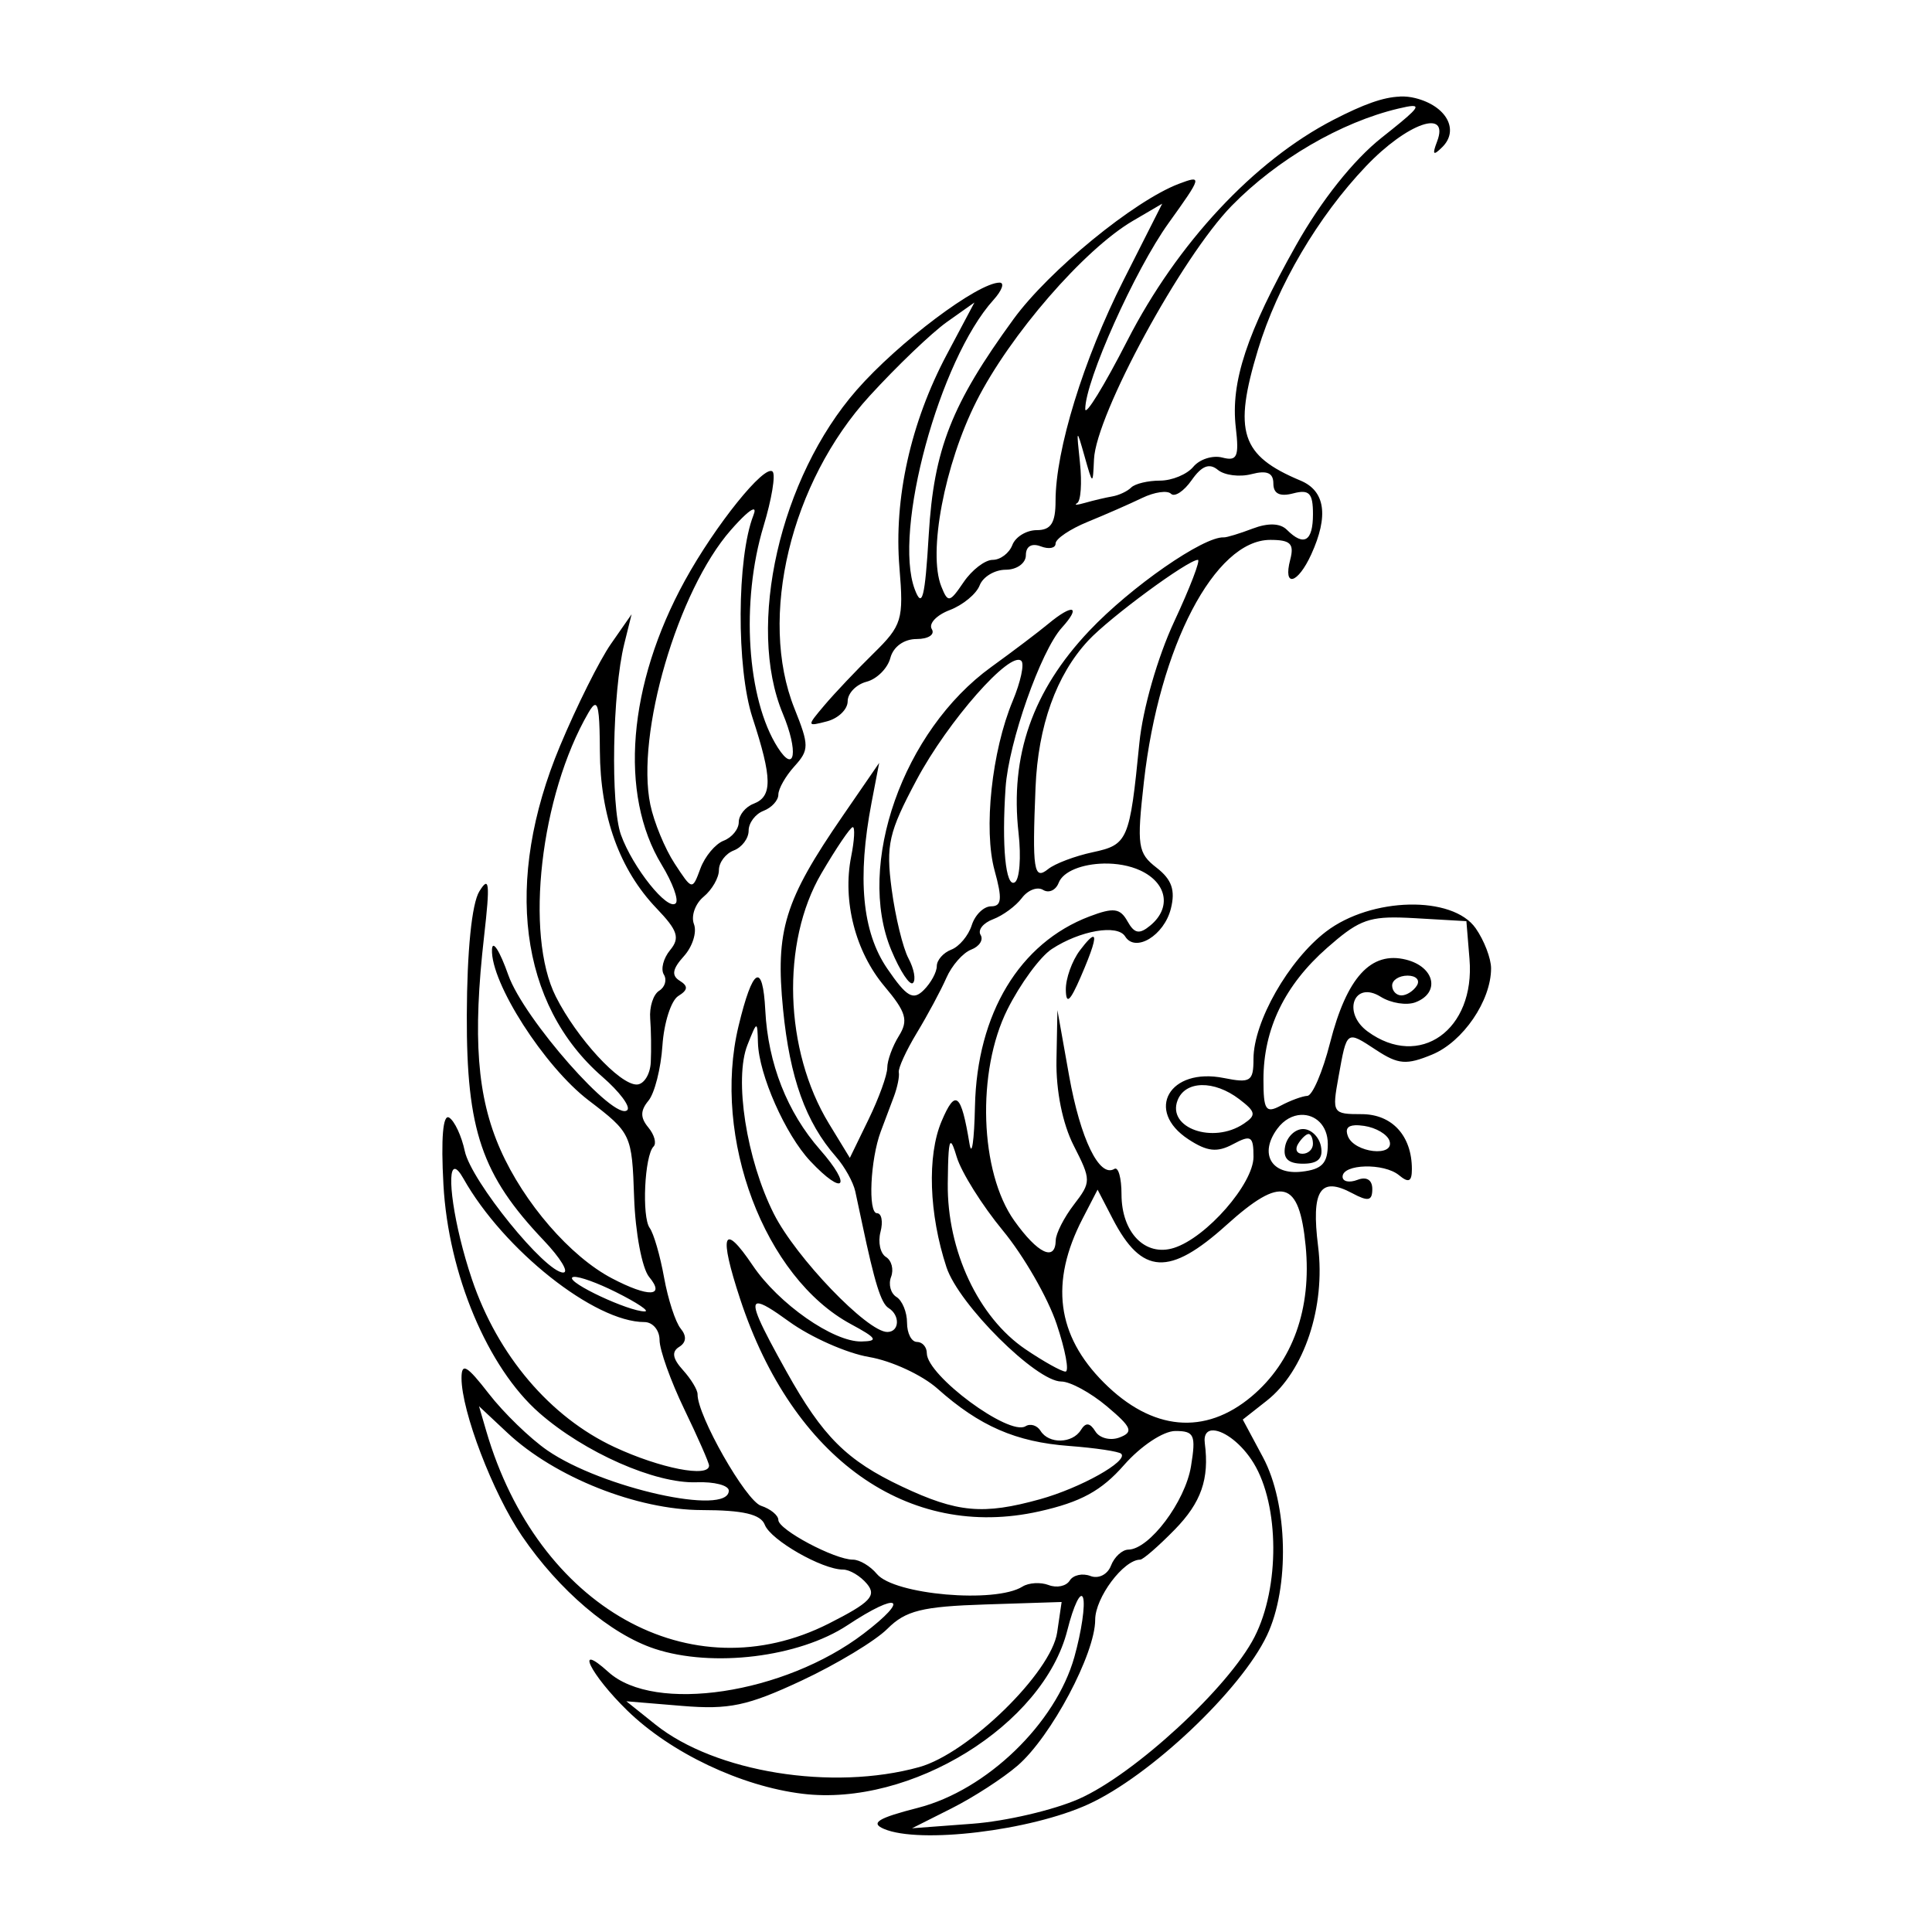 <?xml version="1.0" encoding="UTF-8" standalone="no"?>
<svg
   xmlns:dc="http://purl.org/dc/elements/1.1/"
   xmlns:cc="http://creativecommons.org/ns#"
   xmlns:rdf="http://www.w3.org/1999/02/22-rdf-syntax-ns#"
   xmlns:svg="http://www.w3.org/2000/svg"
   xmlns="http://www.w3.org/2000/svg"
   id="svgMR13"
   version="1.1"
   viewBox="0 0 100 100"
   height="100"
   width="100">
  <defs
     id="defs2" />
  <path
     d="m 72.457,5.001 c -0.85,0.025 -1.877,0.395 -3.446,1.205 -4.099,2.117 -8.081,6.383 -10.661,11.424 -1.198,2.34 -2.178,3.934 -2.178,3.543 0,-1.463 2.573,-7.203 4.315,-9.629 1.732,-2.41 1.753,-2.494 0.528,-2.029 -2.314,0.88 -6.724,4.49 -8.554,7.001 -3.213,4.41 -4.126,6.734 -4.39,11.171 -0.195,3.272 -0.34,3.836 -0.723,2.818 -1.135,-3.018 1.274,-11.882 4.072,-14.979 0.446,-0.493 0.589,-0.897 0.318,-0.897 -1.125,0 -5.24,3.093 -7.399,5.561 -3.97,4.538 -5.719,12.207 -3.82,16.752 0.812,1.944 0.634,3.151 -0.259,1.755 -1.603,-2.503 -1.927,-7.547 -0.737,-11.471 0.42,-1.385 0.63,-2.652 0.467,-2.815 -0.407,-0.407 -2.968,2.777 -4.542,5.643 -2.952,5.377 -3.416,11.061 -1.2,14.705 0.566,0.931 0.894,1.829 0.728,1.995 -0.415,0.415 -2.224,-1.845 -2.836,-3.545 -0.545,-1.514 -0.443,-7.402 0.171,-9.878 l 0.381,-1.537 -1.071,1.537 c -0.589,0.845 -1.775,3.223 -2.636,5.282 -2.924,6.996 -2.104,13.388 2.197,17.125 0.885,0.769 1.464,1.543 1.287,1.72 -0.637,0.637 -5.357,-4.72 -6.159,-6.989 -0.442,-1.253 -0.822,-1.849 -0.845,-1.323 -0.073,1.716 2.707,6.057 5,7.808 2.21,1.687 2.245,1.762 2.357,5.027 0.062,1.823 0.412,3.675 0.777,4.114 0.858,1.033 -0.026,1.067 -1.923,0.073 -2.154,-1.128 -4.554,-3.898 -5.778,-6.668 -1.206,-2.73 -1.439,-5.794 -0.84,-11.054 0.312,-2.738 0.268,-3.148 -0.249,-2.306 -0.389,0.633 -0.636,3.081 -0.647,6.405 -0.02,5.962 0.771,8.28 3.98,11.657 0.87,0.916 1.325,1.665 1.01,1.665 -0.925,0 -4.766,-4.739 -5.095,-6.287 -0.166,-0.781 -0.53,-1.56 -0.808,-1.732 -0.322,-0.199 -0.43,1.062 -0.297,3.47 0.255,4.631 2.284,9.465 4.957,11.811 2.336,2.051 6.012,3.673 8.143,3.593 0.919,-0.035 1.67,0.161 1.67,0.434 0,1.326 -6.556,-0.129 -9.393,-2.085 -0.893,-0.616 -2.257,-1.938 -3.032,-2.938 -1.135,-1.465 -1.409,-1.621 -1.409,-0.803 0,1.718 1.621,5.956 3.123,8.164 1.924,2.828 4.586,5.091 6.878,5.848 2.992,0.988 7.469,0.439 9.982,-1.224 2.655,-1.757 3.28,-1.429 0.833,0.437 -4.101,3.128 -10.834,4.142 -13.213,1.989 -1.795,-1.625 -0.933,0.132 0.98,1.996 2.247,2.189 5.882,3.916 9.064,4.305 5.607,0.687 12.475,-3.557 13.713,-8.473 0.324,-1.286 0.688,-2.039 0.811,-1.672 0.122,0.366 -0.08,1.744 -0.448,3.06 -0.965,3.447 -4.545,6.902 -8.095,7.812 -2.077,0.532 -2.484,0.784 -1.762,1.092 1.843,0.788 7.588,0.094 10.583,-1.277 3.198,-1.464 7.898,-5.908 9.241,-8.739 1.182,-2.49 1.085,-6.81 -0.206,-9.219 l -1.046,-1.952 1.243,-0.978 c 1.94,-1.526 3.047,-4.854 2.656,-7.985 -0.364,-2.912 0.106,-3.642 1.769,-2.752 0.826,0.442 1.036,0.397 1.036,-0.217 0,-0.475 -0.295,-0.657 -0.769,-0.475 -0.423,0.162 -0.769,0.089 -0.769,-0.163 0,-0.666 2.144,-0.723 2.922,-0.077 0.499,0.414 0.665,0.336 0.665,-0.314 0,-1.728 -1.024,-2.847 -2.604,-2.847 -1.502,0 -1.533,-0.05 -1.195,-1.922 0.443,-2.45 0.396,-2.416 1.964,-1.389 1.133,0.743 1.558,0.776 2.887,0.225 1.594,-0.66 3.047,-2.787 3.047,-4.461 0,-0.515 -0.359,-1.449 -0.798,-2.076 -1.196,-1.707 -5.401,-1.614 -7.742,0.172 -1.941,1.481 -3.758,4.671 -3.758,6.598 0,1.158 -0.156,1.258 -1.536,0.982 -2.812,-0.562 -4.106,1.684 -1.829,3.175 0.97,0.635 1.482,0.691 2.306,0.25 0.933,-0.499 1.06,-0.422 1.06,0.656 0,1.391 -2.434,4.178 -4.115,4.712 -1.486,0.472 -2.717,-0.787 -2.717,-2.777 0,-0.846 -0.166,-1.436 -0.369,-1.311 -0.774,0.478 -1.758,-1.547 -2.342,-4.817 l -0.606,-3.399 -0.049,2.582 c -0.03,1.581 0.315,3.297 0.892,4.427 0.909,1.784 0.909,1.887 0.011,3.055 -0.511,0.665 -0.934,1.496 -0.941,1.848 -0.02,1.122 -0.929,0.693 -2.144,-1.013 -1.792,-2.516 -1.963,-7.721 -0.359,-10.932 0.664,-1.329 1.698,-2.738 2.298,-3.131 1.466,-0.961 3.401,-1.294 3.797,-0.654 0.529,0.857 2.018,-0.046 2.367,-1.435 0.241,-0.958 0.049,-1.509 -0.739,-2.121 -0.977,-0.758 -1.031,-1.124 -0.655,-4.46 0.789,-6.991 3.673,-12.508 6.537,-12.508 1.051,0 1.251,0.198 1.035,1.025 -0.383,1.465 0.386,1.267 1.091,-0.28 0.908,-1.992 0.72,-3.28 -0.557,-3.814 -3.094,-1.294 -3.493,-2.523 -2.2,-6.783 1.006,-3.315 3.109,-6.887 5.589,-9.49 2.133,-2.239 4.336,-3.006 3.68,-1.281 -0.264,0.692 -0.202,0.759 0.269,0.291 0.895,-0.888 0.211,-2.131 -1.395,-2.534 -0.257,-0.065 -0.52,-0.093 -0.804,-0.085 z m 0.65,0.487 c 0.438,-0.014 -0.005,0.38 -1.596,1.641 -1.461,1.159 -3.126,3.252 -4.432,5.575 -2.552,4.537 -3.389,7.073 -3.114,9.426 0.177,1.513 0.069,1.754 -0.698,1.553 -0.499,-0.13 -1.174,0.085 -1.501,0.478 -0.327,0.394 -1.104,0.716 -1.727,0.716 -0.623,0 -1.293,0.161 -1.489,0.357 -0.196,0.196 -0.638,0.404 -0.982,0.462 -0.344,0.059 -0.971,0.206 -1.394,0.328 -0.422,0.122 -0.612,0.13 -0.421,0.019 0.191,-0.111 0.256,-1.053 0.145,-2.094 -0.19,-1.781 -0.177,-1.802 0.232,-0.354 0.432,1.53 0.435,1.531 0.495,0.18 0.103,-2.313 4.54,-10.481 7.131,-13.127 2.346,-2.397 5.656,-4.326 8.63,-5.029 0.332,-0.079 0.576,-0.128 0.723,-0.133 z m -12.951,5.054 -2.005,3.965 c -2.073,4.101 -3.516,8.789 -3.516,11.421 0,1.142 -0.238,1.512 -0.971,1.512 -0.533,0 -1.103,0.346 -1.265,0.769 -0.162,0.423 -0.62,0.769 -1.017,0.769 -0.397,0 -1.074,0.519 -1.505,1.153 -0.727,1.069 -0.811,1.086 -1.156,0.222 -0.698,-1.748 0.168,-6.313 1.818,-9.582 1.73,-3.428 5.571,-7.858 8.095,-9.338 z m -9.719,5.114 -1.429,2.69 c -1.874,3.527 -2.749,7.464 -2.453,11.034 0.224,2.697 0.136,2.99 -1.348,4.446 -0.874,0.858 -2.013,2.061 -2.532,2.675 -0.925,1.093 -0.922,1.11 0.128,0.836 0.59,-0.154 1.072,-0.621 1.072,-1.037 0,-0.416 0.439,-0.872 0.977,-1.013 0.538,-0.141 1.092,-0.695 1.233,-1.233 0.152,-0.58 0.705,-0.978 1.359,-0.978 0.607,0 0.96,-0.231 0.786,-0.513 -0.174,-0.282 0.242,-0.725 0.925,-0.985 0.683,-0.26 1.382,-0.836 1.552,-1.28 0.171,-0.444 0.779,-0.809 1.351,-0.809 0.574,0 1.041,-0.338 1.041,-0.753 0,-0.458 0.3,-0.637 0.769,-0.457 0.423,0.162 0.769,0.096 0.769,-0.147 0,-0.243 0.749,-0.749 1.665,-1.123 0.916,-0.374 2.184,-0.93 2.817,-1.236 0.634,-0.306 1.305,-0.403 1.491,-0.216 0.187,0.187 0.669,-0.131 1.072,-0.707 0.518,-0.739 0.914,-0.895 1.353,-0.53 0.342,0.283 1.128,0.382 1.747,0.22 0.796,-0.208 1.127,-0.065 1.127,0.486 0,0.528 0.331,0.694 1.025,0.512 0.832,-0.218 1.025,-0.016 1.025,1.073 0,1.413 -0.468,1.692 -1.352,0.809 -0.342,-0.342 -0.971,-0.364 -1.767,-0.061 -0.68,0.259 -1.351,0.463 -1.492,0.455 -1.046,-0.059 -4.811,2.554 -6.971,4.839 -2.932,3.1 -4.108,6.465 -3.657,10.466 0.141,1.248 0.054,2.396 -0.194,2.549 -0.473,0.292 -0.684,-1.877 -0.477,-4.907 0.16,-2.349 1.821,-7.067 2.911,-8.271 1.026,-1.133 0.575,-1.262 -0.702,-0.2 -0.496,0.413 -1.824,1.418 -2.951,2.233 -4.565,3.3 -7.016,10.247 -5.172,14.66 0.456,1.092 0.961,1.854 1.121,1.694 0.16,-0.16 0.055,-0.732 -0.233,-1.271 -0.288,-0.539 -0.68,-2.149 -0.87,-3.577 -0.305,-2.298 -0.156,-2.949 1.289,-5.66 1.622,-3.043 4.862,-6.722 5.424,-6.16 0.162,0.162 -0.04,1.091 -0.446,2.065 -1.088,2.603 -1.522,6.672 -0.939,8.786 0.405,1.466 0.367,1.851 -0.181,1.851 -0.381,0 -0.832,0.44 -1.003,0.978 -0.171,0.538 -0.648,1.107 -1.06,1.265 -0.412,0.158 -0.749,0.542 -0.749,0.853 0,0.311 -0.303,0.867 -0.673,1.237 -0.554,0.554 -0.885,0.36 -1.891,-1.109 -1.299,-1.896 -1.562,-4.685 -0.811,-8.601 l 0.393,-2.047 -1.893,2.752 c -3.013,4.38 -3.486,5.916 -3.081,10.017 0.349,3.541 1.174,5.834 2.739,7.618 0.445,0.507 0.894,1.314 0.998,1.793 0.104,0.48 0.262,1.218 0.351,1.64 0.653,3.099 0.983,4.156 1.372,4.396 0.609,0.377 0.564,1.24 -0.065,1.24 -1.034,0 -4.728,-3.847 -5.873,-6.116 -1.418,-2.81 -2.068,-6.98 -1.365,-8.744 0.502,-1.259 0.51,-1.261 0.542,-0.111 0.046,1.647 1.419,4.753 2.708,6.125 1.747,1.859 2.197,1.336 0.506,-0.589 -1.7,-1.936 -2.692,-4.459 -2.833,-7.203 -0.131,-2.549 -0.655,-2.242 -1.387,0.811 -1.386,5.776 1.345,13.011 5.82,15.422 1.346,0.725 1.439,0.879 0.546,0.897 -1.462,0.029 -4.294,-1.952 -5.634,-3.941 -1.533,-2.275 -1.764,-1.645 -0.643,1.756 2.725,8.259 8.697,12.496 15.476,10.979 2.153,-0.482 3.219,-1.064 4.39,-2.399 0.867,-0.987 2.035,-1.762 2.655,-1.762 0.983,0 1.074,0.205 0.812,1.82 -0.297,1.831 -2.153,4.304 -3.243,4.32 -0.322,0.005 -0.727,0.379 -0.901,0.831 -0.176,0.459 -0.645,0.695 -1.063,0.534 -0.411,-0.158 -0.894,-0.051 -1.073,0.238 -0.178,0.289 -0.667,0.393 -1.087,0.232 -0.42,-0.161 -1.031,-0.126 -1.358,0.079 -1.403,0.88 -6.641,0.424 -7.537,-0.656 -0.337,-0.406 -0.894,-0.739 -1.239,-0.739 -0.945,0 -3.859,-1.55 -3.859,-2.053 0,-0.242 -0.404,-0.573 -0.897,-0.736 -0.787,-0.259 -3.304,-4.684 -3.284,-5.773 0.004,-0.223 -0.337,-0.787 -0.758,-1.252 -0.537,-0.593 -0.595,-0.951 -0.195,-1.198 0.371,-0.229 0.398,-0.561 0.079,-0.948 -0.27,-0.327 -0.657,-1.518 -0.86,-2.645 -0.203,-1.127 -0.537,-2.28 -0.743,-2.562 -0.417,-0.573 -0.268,-3.75 0.198,-4.216 0.165,-0.165 0.044,-0.61 -0.27,-0.988 -0.42,-0.506 -0.418,-0.872 0.007,-1.385 0.318,-0.383 0.643,-1.666 0.723,-2.849 0.079,-1.183 0.449,-2.339 0.821,-2.569 0.503,-0.311 0.522,-0.512 0.075,-0.789 -0.439,-0.271 -0.381,-0.613 0.214,-1.271 0.448,-0.495 0.683,-1.243 0.522,-1.661 -0.161,-0.418 0.064,-1.056 0.499,-1.417 0.436,-0.361 0.793,-0.982 0.793,-1.379 0,-0.397 0.346,-0.855 0.769,-1.017 0.423,-0.162 0.769,-0.623 0.769,-1.025 0,-0.401 0.346,-0.863 0.769,-1.025 0.423,-0.162 0.769,-0.541 0.769,-0.841 0,-0.3 0.374,-0.959 0.832,-1.464 0.767,-0.848 0.767,-1.08 0,-2.997 -1.881,-4.702 -0.198,-11.698 3.891,-16.173 1.409,-1.542 3.207,-3.262 3.994,-3.823 z m -11.462,10.715 c 0.099,-0.023 0.111,0.074 0.022,0.3 -0.861,2.187 -0.887,7.91 -0.048,10.476 1.026,3.138 1.039,4.078 0.058,4.454 -0.423,0.162 -0.769,0.591 -0.769,0.954 0,0.362 -0.352,0.794 -0.782,0.959 -0.429,0.165 -0.97,0.812 -1.202,1.438 -0.421,1.138 -0.422,1.138 -1.336,-0.257 -0.503,-0.768 -1.069,-2.14 -1.258,-3.048 -0.758,-3.652 1.419,-11.08 4.164,-14.207 0.579,-0.66 0.985,-1.031 1.15,-1.069 z m 23.027,2.606 c 0.146,0 -0.407,1.441 -1.229,3.203 -0.853,1.829 -1.626,4.521 -1.799,6.277 -0.5,5.046 -0.593,5.265 -2.417,5.655 -0.916,0.196 -1.954,0.588 -2.306,0.872 -0.743,0.598 -0.827,0.053 -0.652,-4.221 0.13,-3.194 1.074,-5.827 2.726,-7.605 1.114,-1.199 5.163,-4.18 5.677,-4.18 z m -31.199,7.512 c 0.186,-5.98e-4 0.237,0.688 0.246,2.369 0.018,3.386 1.015,6.154 2.939,8.163 1.093,1.141 1.218,1.527 0.698,2.155 -0.349,0.421 -0.496,0.99 -0.326,1.265 0.17,0.275 0.061,0.652 -0.242,0.84 -0.303,0.187 -0.512,0.837 -0.464,1.444 0.048,0.607 0.061,1.623 0.03,2.257 -0.031,0.634 -0.36,1.153 -0.73,1.153 -0.893,0 -3.095,-2.394 -4.182,-4.547 -1.626,-3.22 -0.801,-10.413 1.686,-14.7 0.149,-0.256 0.261,-0.399 0.345,-0.399 z m 13.336,6.323 c 0.122,0 0.085,0.684 -0.082,1.519 -0.459,2.296 0.216,4.928 1.721,6.717 1.127,1.339 1.251,1.765 0.749,2.57 -0.331,0.531 -0.602,1.273 -0.602,1.649 0,0.376 -0.436,1.579 -0.969,2.674 l -0.968,1.991 -1.08,-1.77 c -2.317,-3.8 -2.487,-9.381 -0.395,-12.951 0.773,-1.319 1.504,-2.399 1.626,-2.399 z m 12.989,1.885 c 0.653,-0.013 1.334,0.099 1.892,0.357 1.389,0.644 1.626,1.932 0.523,2.847 -0.571,0.474 -0.826,0.427 -1.186,-0.217 -0.38,-0.679 -0.719,-0.722 -1.964,-0.25 -3.62,1.372 -5.825,5.029 -5.929,9.833 -0.038,1.773 -0.165,2.646 -0.281,1.942 -0.436,-2.64 -0.727,-2.874 -1.448,-1.171 -0.755,1.781 -0.652,4.806 0.256,7.558 0.635,1.924 4.642,5.911 5.941,5.911 0.459,0 1.52,0.577 2.358,1.282 1.294,1.089 1.393,1.332 0.663,1.612 -0.473,0.182 -1.039,0.041 -1.257,-0.312 -0.281,-0.455 -0.499,-0.476 -0.748,-0.074 -0.439,0.71 -1.661,0.737 -2.089,0.046 -0.177,-0.286 -0.527,-0.394 -0.778,-0.239 -0.851,0.526 -5.109,-2.626 -5.109,-3.782 0,-0.32 -0.231,-0.582 -0.512,-0.582 -0.282,0 -0.512,-0.447 -0.512,-0.994 0,-0.547 -0.246,-1.147 -0.547,-1.333 -0.301,-0.186 -0.427,-0.654 -0.279,-1.039 0.148,-0.385 0.029,-0.849 -0.265,-1.031 -0.294,-0.182 -0.421,-0.765 -0.282,-1.297 0.139,-0.532 0.057,-0.968 -0.182,-0.968 -0.474,0 -0.345,-2.785 0.195,-4.227 0.185,-0.493 0.488,-1.3 0.674,-1.793 0.186,-0.493 0.303,-1.064 0.26,-1.269 -0.043,-0.205 0.379,-1.127 0.937,-2.05 0.558,-0.922 1.245,-2.202 1.526,-2.843 0.281,-0.641 0.859,-1.299 1.284,-1.462 0.425,-0.163 0.645,-0.505 0.487,-0.76 -0.157,-0.254 0.132,-0.619 0.644,-0.811 0.511,-0.192 1.183,-0.687 1.492,-1.1 0.31,-0.413 0.804,-0.602 1.099,-0.419 0.295,0.182 0.657,0.018 0.805,-0.366 0.233,-0.608 1.244,-0.976 2.333,-0.998 z m 15.323,2.794 c 0.243,0.006 0.509,0.018 0.805,0.035 l 2.644,0.153 0.161,1.962 c 0.302,3.669 -2.579,5.718 -5.271,3.749 -1.337,-0.978 -0.706,-2.659 0.675,-1.797 0.533,0.333 1.345,0.46 1.805,0.283 1.289,-0.495 0.991,-1.832 -0.491,-2.204 -1.819,-0.457 -3.072,0.915 -3.937,4.309 -0.381,1.493 -0.908,2.726 -1.172,2.74 -0.264,0.014 -0.884,0.242 -1.377,0.506 -0.776,0.415 -0.897,0.234 -0.897,-1.348 0,-2.619 1.099,-4.891 3.301,-6.824 1.5,-1.317 2.055,-1.605 3.755,-1.564 z m -15.866,0.998 c -0.094,-0.013 -0.323,0.218 -0.686,0.698 -0.414,0.547 -0.743,1.469 -0.732,2.05 0.015,0.778 0.217,0.603 0.769,-0.669 0.589,-1.358 0.805,-2.057 0.649,-2.079 z m 16.271,2.009 c 0.439,0 0.657,0.231 0.482,0.512 -0.174,0.282 -0.534,0.512 -0.8,0.512 -0.265,0 -0.481,-0.231 -0.481,-0.512 0,-0.282 0.359,-0.512 0.799,-0.512 z m -10.65,5.667 c 0.587,-0.011 1.287,0.231 1.94,0.729 0.861,0.657 0.891,0.828 0.226,1.273 -1.589,1.063 -3.971,0.219 -3.422,-1.212 0.197,-0.514 0.669,-0.778 1.256,-0.79 z m 5.141,1.541 c 0.722,-0.029 1.38,0.533 1.38,1.509 0,0.994 -0.296,1.309 -1.344,1.43 -1.579,0.183 -2.218,-0.924 -1.277,-2.212 0.351,-0.481 0.808,-0.71 1.241,-0.728 z m 2.783,0.538 c 0.129,-0.007 0.289,0.004 0.48,0.032 0.611,0.09 1.2,0.438 1.311,0.775 0.282,0.857 -1.823,0.621 -2.154,-0.242 -0.138,-0.359 -0.025,-0.543 0.362,-0.564 z m -2.684,0.195 c -0.415,0 -0.833,0.404 -0.928,0.897 -0.121,0.629 0.156,0.897 0.928,0.897 0.772,0 1.048,-0.268 0.927,-0.897 -0.095,-0.493 -0.512,-0.897 -0.927,-0.897 z m 0.286,0.256 c 0.124,0 0.226,0.231 0.226,0.512 0,0.282 -0.245,0.512 -0.543,0.512 -0.298,0 -0.399,-0.231 -0.225,-0.512 0.174,-0.282 0.418,-0.512 0.542,-0.512 z m -18.511,0.471 c 0.068,0.012 0.163,0.262 0.298,0.714 0.238,0.792 1.313,2.509 2.39,3.814 1.077,1.305 2.329,3.481 2.782,4.836 0.454,1.355 0.66,2.463 0.459,2.463 -0.2,0 -1.131,-0.519 -2.068,-1.153 -2.441,-1.652 -4.063,-5.109 -4.026,-8.583 0.015,-1.471 0.051,-2.111 0.164,-2.091 z m -25.679,1.336 c 0.103,8e-5 0.25,0.154 0.444,0.498 2.081,3.697 6.787,7.43 9.367,7.43 0.432,0 0.786,0.419 0.786,0.93 0,0.511 0.576,2.123 1.281,3.584 0.705,1.46 1.281,2.772 1.281,2.914 0,0.639 -2.531,0.144 -4.897,-0.958 -3.328,-1.55 -6.048,-4.751 -7.375,-8.681 -0.954,-2.824 -1.334,-5.718 -0.888,-5.717 z m 33.269,1.074 0.78,1.506 c 1.51,2.916 2.931,2.993 5.895,0.321 2.855,-2.574 3.761,-2.335 4.094,1.082 0.317,3.256 -0.668,6.002 -2.792,7.79 -2.422,2.038 -5.156,1.785 -7.651,-0.71 -2.445,-2.445 -2.803,-5.197 -1.104,-8.484 z m -27.102,4.515 c 0.3,-0.018 1.198,0.302 2.165,0.785 1.105,0.551 1.779,1.003 1.497,1.003 -0.837,5.88e-4 -4.019,-1.491 -3.752,-1.758 0.017,-0.017 0.047,-0.026 0.09,-0.029 z m 9.513,1.376 c 0.223,-0.025 0.761,0.313 1.617,0.934 1.127,0.816 2.993,1.643 4.147,1.838 1.154,0.195 2.746,0.932 3.538,1.637 2.177,1.94 4.059,2.76 6.805,2.966 1.368,0.103 2.586,0.285 2.706,0.405 0.379,0.379 -2.107,1.771 -4.203,2.353 -2.946,0.818 -4.28,0.696 -7.14,-0.653 -2.865,-1.351 -4.104,-2.584 -5.984,-5.956 -1.357,-2.435 -1.859,-3.485 -1.487,-3.526 z m -14.428,5.319 1.47,1.377 c 2.455,2.3 6.719,3.993 10.069,3.998 2.135,0.004 3.043,0.217 3.253,0.762 0.304,0.792 2.97,2.318 4.049,2.318 0.345,0 0.903,0.334 1.241,0.741 0.509,0.613 0.17,0.965 -1.97,2.05 -7.149,3.622 -15.07,-0.828 -17.738,-9.964 z m 38.032,1.253 c 0.547,0.031 1.445,0.681 2.063,1.693 1.336,2.191 1.359,6.421 0.048,8.991 -1.333,2.612 -6.211,7.113 -9.09,8.387 -1.307,0.578 -3.785,1.157 -5.508,1.286 l -3.132,0.235 2.05,-1.032 c 1.127,-0.567 2.664,-1.563 3.415,-2.212 1.733,-1.498 4.015,-5.787 4.015,-7.547 0,-1.147 1.471,-3.112 2.329,-3.112 0.147,0 0.951,-0.699 1.787,-1.554 1.373,-1.405 1.798,-2.622 1.558,-4.467 -0.063,-0.483 0.138,-0.687 0.466,-0.669 z m -7.876,8.88 -0.231,1.572 c -0.305,2.078 -4.595,6.267 -7.143,6.974 -4.495,1.248 -10.563,0.268 -13.656,-2.207 l -1.5,-1.2 2.882,0.239 c 2.436,0.202 3.392,-4.13e-4 6.189,-1.309 1.819,-0.851 3.817,-2.058 4.44,-2.681 0.944,-0.944 1.793,-1.155 5.076,-1.261 z"
     style="fill:#000000;stroke-width:0.512"
     id="pathMR13" />
</svg>

